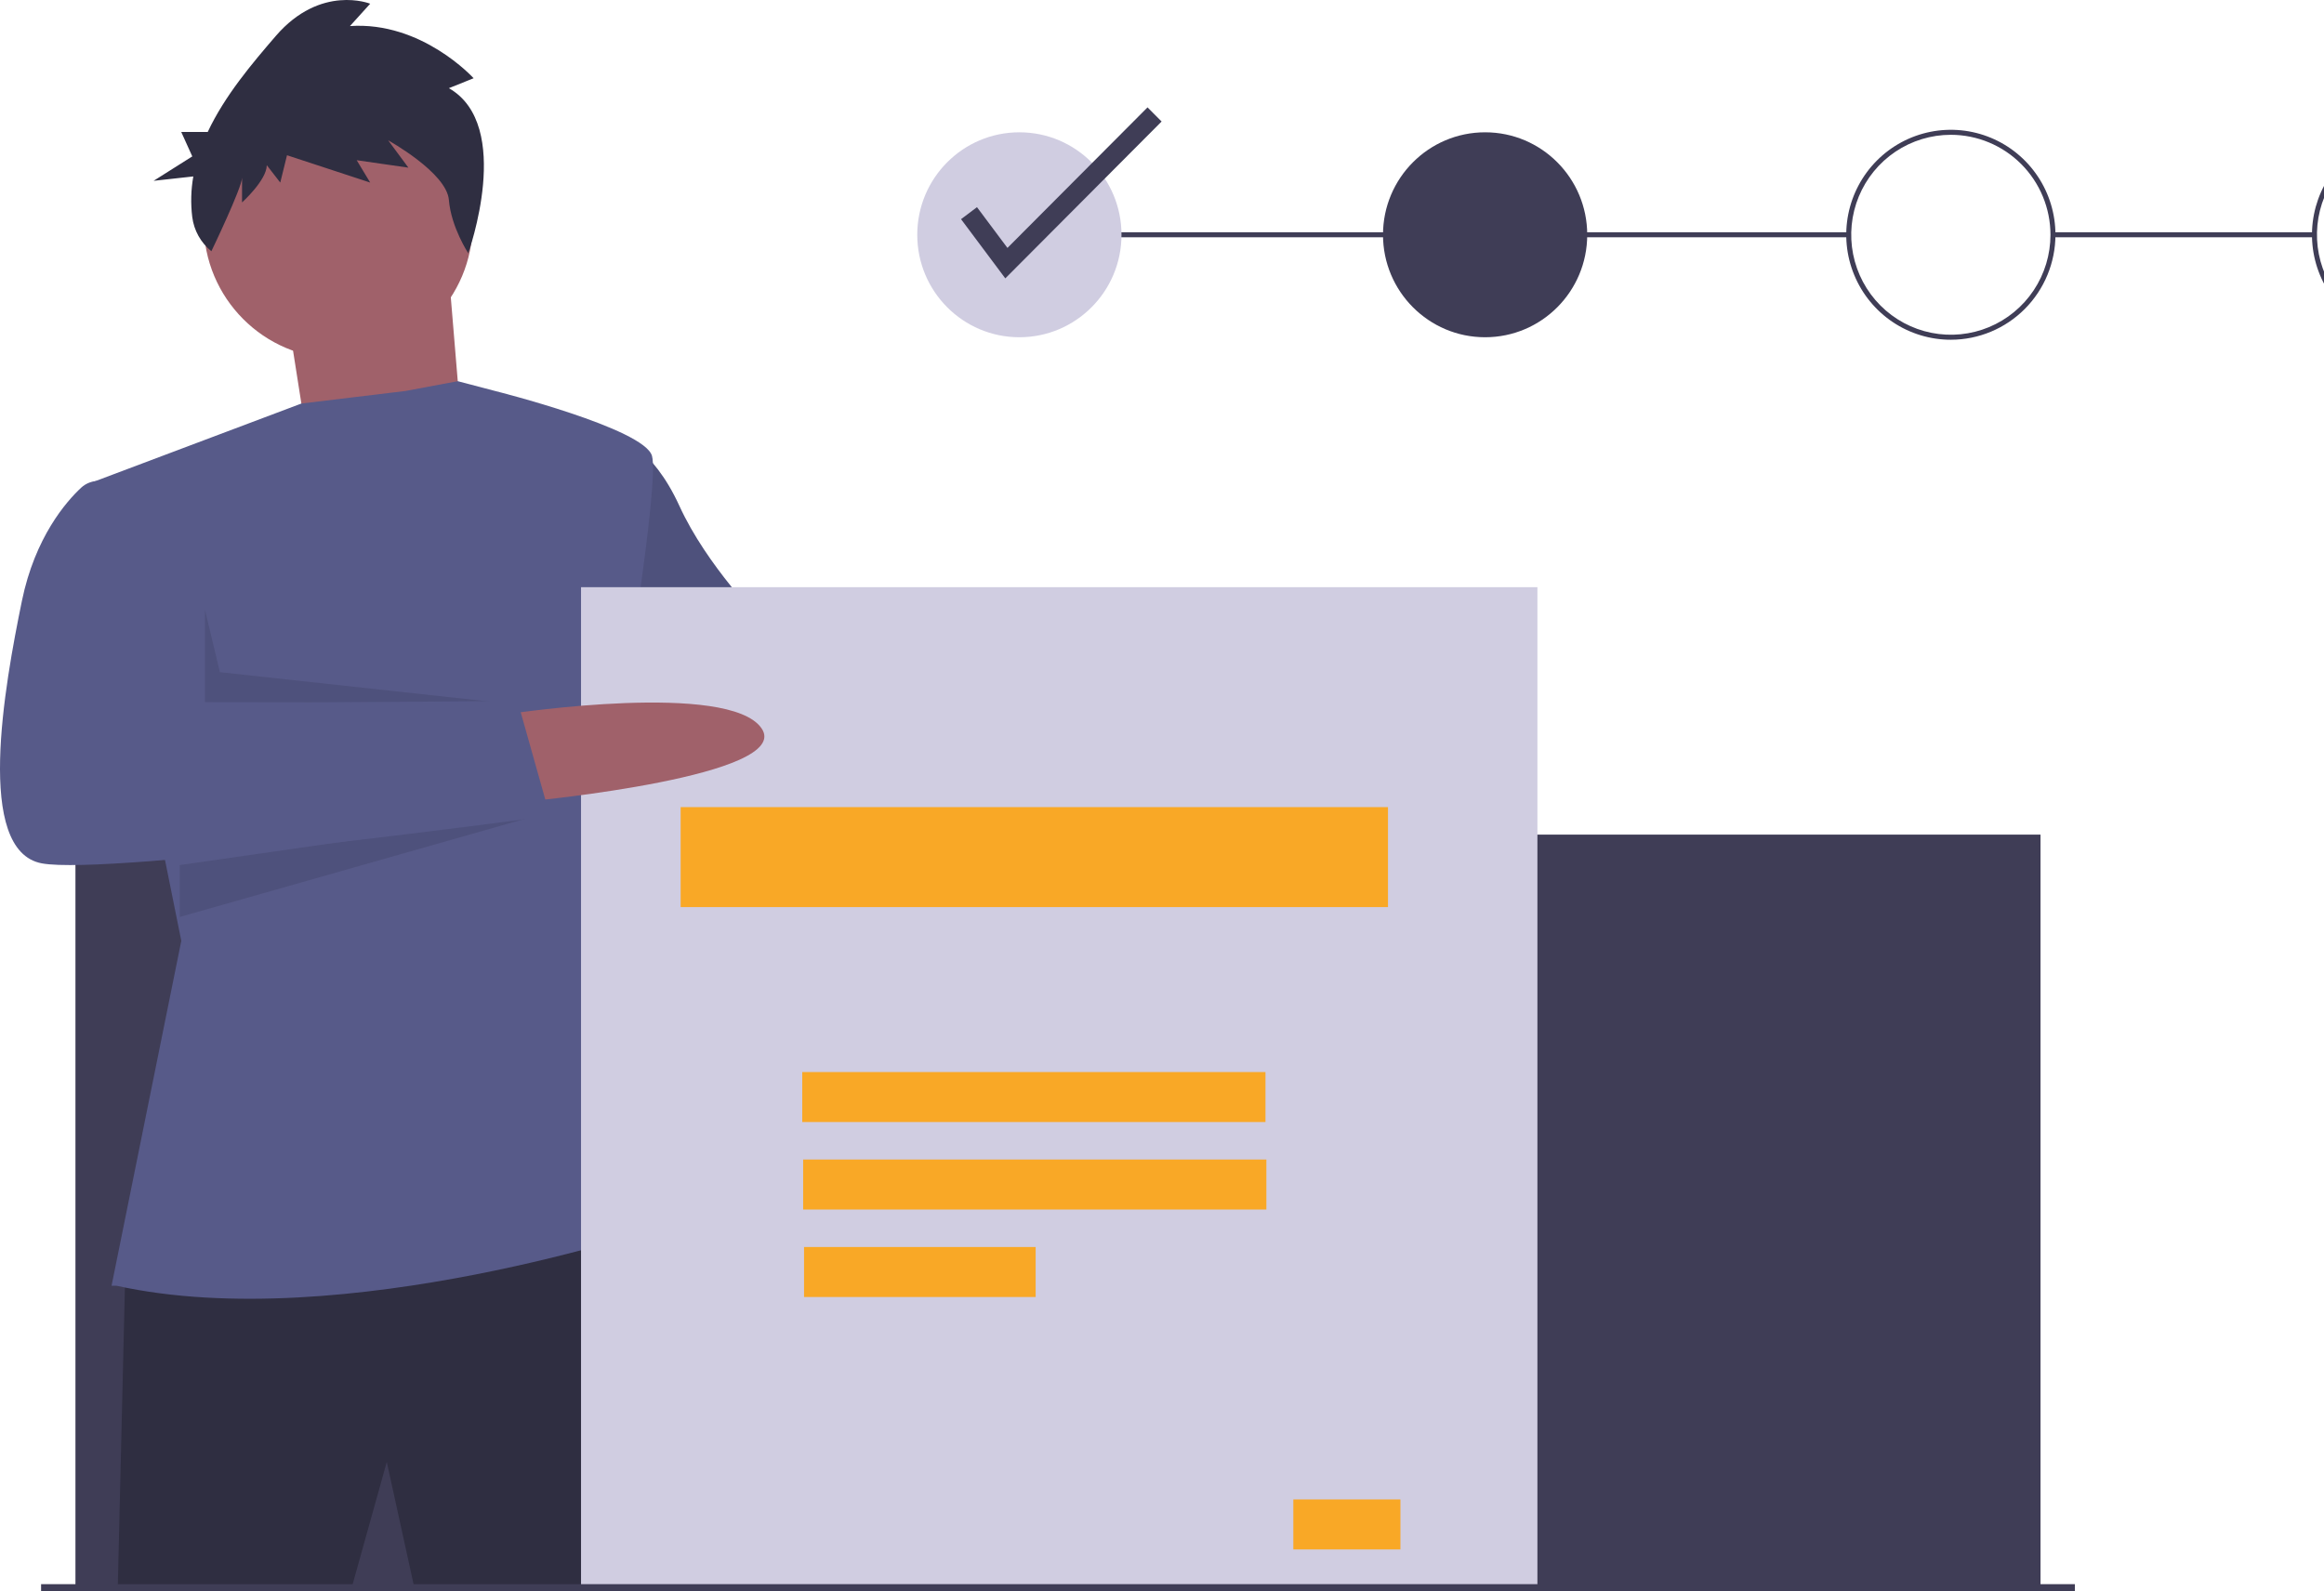 <svg width="330" height="226" viewBox="0 0 330 226" fill="none" xmlns="http://www.w3.org/2000/svg">
<g clip-path="url(#clip0)">
<path d="M133.961 94.585C133.961 94.585 163.314 96.005 165.083 106.3C166.851 116.595 130.778 107.365 130.778 107.365L133.961 94.585Z" fill="#A0616A"/>
<path d="M87.633 61.925C87.633 61.925 92.584 63.345 96.474 71.865C100.364 80.385 108.145 88.195 108.145 88.195L139.62 94.23L134.315 110.205L104.254 106.3L85.511 95.65L87.633 61.925Z" fill="#575A89"/>
<path opacity="0.1" d="M87.633 61.925C87.633 61.925 92.584 63.345 96.474 71.865C100.364 80.385 108.145 88.195 108.145 88.195L139.62 94.23L134.315 110.205L104.254 106.3L85.511 95.65L87.633 61.925Z" fill="black"/>
<path d="M328.647 32.992H291.513V33.702H328.647V32.992Z" fill="#3F3D56"/>
<path d="M262.514 32.992H144.748V33.702H262.514V32.992Z" fill="#3F3D56"/>
<path d="M289.745 118.548H10.713V225.404H289.745V118.548Z" fill="#3F3D56"/>
<path d="M40.95 45.595L44.133 65.83L66.059 66.895L63.584 37.075L40.95 45.595Z" fill="#A0616A"/>
<path d="M17.787 180.674L16.726 225.404H49.969L54.92 207.654L58.81 225.404H93.468C93.468 225.404 94.175 174.284 90.285 173.929C86.395 173.574 17.787 180.674 17.787 180.674Z" fill="#2F2E41"/>
<path d="M48.023 50.92C58.571 50.92 67.121 42.337 67.121 31.75C67.121 21.162 58.571 12.579 48.023 12.579C37.476 12.579 28.926 21.162 28.926 31.75C28.926 42.337 37.476 50.92 48.023 50.92Z" fill="#A0616A"/>
<path d="M15.841 182.626L25.743 133.636L12.658 68.67L42.794 57.318L57.572 55.535L65.001 54.143L70.304 55.535C70.304 55.535 91.523 60.86 92.584 64.765C93.645 68.67 88.34 100.62 88.34 100.62L83.389 126.891L94.352 174.106C94.352 174.106 48.731 189.726 16.548 182.626H15.841Z" fill="#575A89"/>
<path opacity="0.1" d="M29.103 86.597V99.733L70.831 99.79L31.225 95.473L29.103 86.597Z" fill="black"/>
<path opacity="0.1" d="M25.519 122.874L77.907 115.353L25.519 130.247V122.874Z" fill="black"/>
<path opacity="0.1" d="M108.675 88.373L103.059 108.688L112.565 89.043L108.675 88.373Z" fill="black"/>
<path d="M63.74 12.524L67.252 11.113C67.252 11.113 59.909 2.998 49.693 3.703L52.566 0.528C52.566 0.528 45.543 -2.295 39.158 5.114C35.801 9.009 31.918 13.588 29.497 18.745H25.736L27.305 22.214L21.811 25.684L27.45 25.061C27.114 26.96 27.063 28.9 27.297 30.815C27.539 32.731 28.513 34.477 30.014 35.686C30.014 35.686 34.369 26.637 34.369 25.225V28.754C34.369 28.754 37.881 25.578 37.881 23.461L39.796 25.931L40.754 22.05L52.566 25.931L50.651 22.756L57.993 23.814L55.12 19.933C55.12 19.933 63.421 24.52 63.74 28.401C64.059 32.282 66.489 35.959 66.489 35.959C66.489 35.959 72.998 17.816 63.74 12.524Z" fill="#2F2E41"/>
<path d="M218.307 83.403H82.504V225.759H218.307V83.403Z" fill="#D0CDE1"/>
<path d="M197.088 114.643H96.651V128.843H197.088V114.643Z" fill="#F9A826"/>
<path d="M179.694 152.273H113.917V159.373H179.694V152.273Z" fill="#F9A826"/>
<path d="M179.822 164.699H114.044V171.799H179.822V164.699Z" fill="#F9A826"/>
<path d="M147.06 177.124H114.171V184.224H147.06V177.124Z" fill="#F9A826"/>
<path d="M198.856 212.979H183.649V220.079H198.856V212.979Z" fill="#F9A826"/>
<path d="M72.779 101.33C72.779 101.33 103.547 96.715 108.145 103.46C112.742 110.205 75.609 113.755 75.609 113.755L72.779 101.33Z" fill="#A0616A"/>
<path d="M16.195 68.315H13.979C13.068 68.312 12.189 68.656 11.519 69.276C9.415 71.237 4.968 76.296 3.11 85.355C0.634 97.425 -3.61 120.856 5.939 122.631C15.488 124.406 78.084 115.885 78.084 115.885L73.487 99.555L28.219 99.91C28.219 99.91 28.926 92.1 27.512 87.13C26.097 82.16 16.195 68.315 16.195 68.315Z" fill="#575A89"/>
<path d="M144.748 47.902C152.756 47.902 159.248 41.386 159.248 33.347C159.248 25.308 152.756 18.792 144.748 18.792C136.74 18.792 130.248 25.308 130.248 33.347C130.248 41.386 136.74 47.902 144.748 47.902Z" fill="#D0CDE1"/>
<path d="M210.881 47.902C218.889 47.902 225.38 41.386 225.38 33.347C225.38 25.308 218.889 18.792 210.881 18.792C202.873 18.792 196.381 25.308 196.381 33.347C196.381 41.386 202.873 47.902 210.881 47.902Z" fill="#3F3D56"/>
<path d="M277.014 48.257C274.076 48.257 271.204 47.383 268.761 45.744C266.319 44.106 264.415 41.777 263.291 39.053C262.167 36.328 261.872 33.331 262.446 30.438C263.019 27.546 264.433 24.889 266.511 22.804C268.588 20.719 271.235 19.299 274.116 18.723C276.997 18.148 279.984 18.443 282.698 19.572C285.412 20.7 287.732 22.611 289.364 25.063C290.996 27.515 291.867 30.398 291.867 33.347C291.863 37.3 290.296 41.09 287.512 43.885C284.727 46.68 280.952 48.253 277.014 48.257ZM277.014 19.147C274.216 19.147 271.481 19.98 269.154 21.54C266.828 23.1 265.015 25.318 263.944 27.913C262.874 30.508 262.593 33.363 263.139 36.117C263.685 38.872 265.032 41.402 267.011 43.388C268.989 45.374 271.51 46.727 274.254 47.274C276.998 47.822 279.842 47.541 282.427 46.466C285.012 45.392 287.221 43.572 288.776 41.236C290.33 38.901 291.16 36.156 291.16 33.347C291.155 29.582 289.664 25.973 287.012 23.311C284.36 20.649 280.764 19.151 277.014 19.147Z" fill="#3F3D56"/>
<path d="M343.146 48.257C340.209 48.257 337.337 47.383 334.894 45.744C332.452 44.106 330.548 41.777 329.424 39.053C328.299 36.328 328.005 33.331 328.578 30.438C329.151 27.546 330.566 24.889 332.643 22.804C334.721 20.719 337.367 19.299 340.249 18.723C343.13 18.148 346.116 18.443 348.831 19.572C351.545 20.7 353.864 22.611 355.497 25.063C357.129 27.515 358 30.398 358 33.347C357.995 37.3 356.429 41.09 353.644 43.885C350.86 46.68 347.084 48.253 343.146 48.257ZM343.146 19.147C340.349 19.147 337.614 19.98 335.287 21.54C332.961 23.1 331.148 25.318 330.077 27.913C329.006 30.508 328.726 33.363 329.272 36.117C329.818 38.872 331.165 41.402 333.144 43.388C335.122 45.374 337.643 46.727 340.387 47.274C343.131 47.822 345.975 47.541 348.56 46.466C351.145 45.392 353.354 43.572 354.908 41.236C356.463 38.901 357.293 36.156 357.293 33.347C357.288 29.582 355.797 25.973 353.145 23.311C350.493 20.649 346.897 19.151 343.146 19.147Z" fill="#3F3D56"/>
<path d="M142.749 39.539L136.465 31.13L138.728 29.425L143.054 35.215L162.944 15.251L164.944 17.259L142.749 39.539Z" fill="#3F3D56"/>
<path d="M294.625 225.012H5.834V226H294.625V225.012Z" fill="#3F3D56"/>
</g>
<defs>
<clipPath id="clip0">
<rect width="358" height="226" fill="white"/>
</clipPath>
</defs>
</svg>
